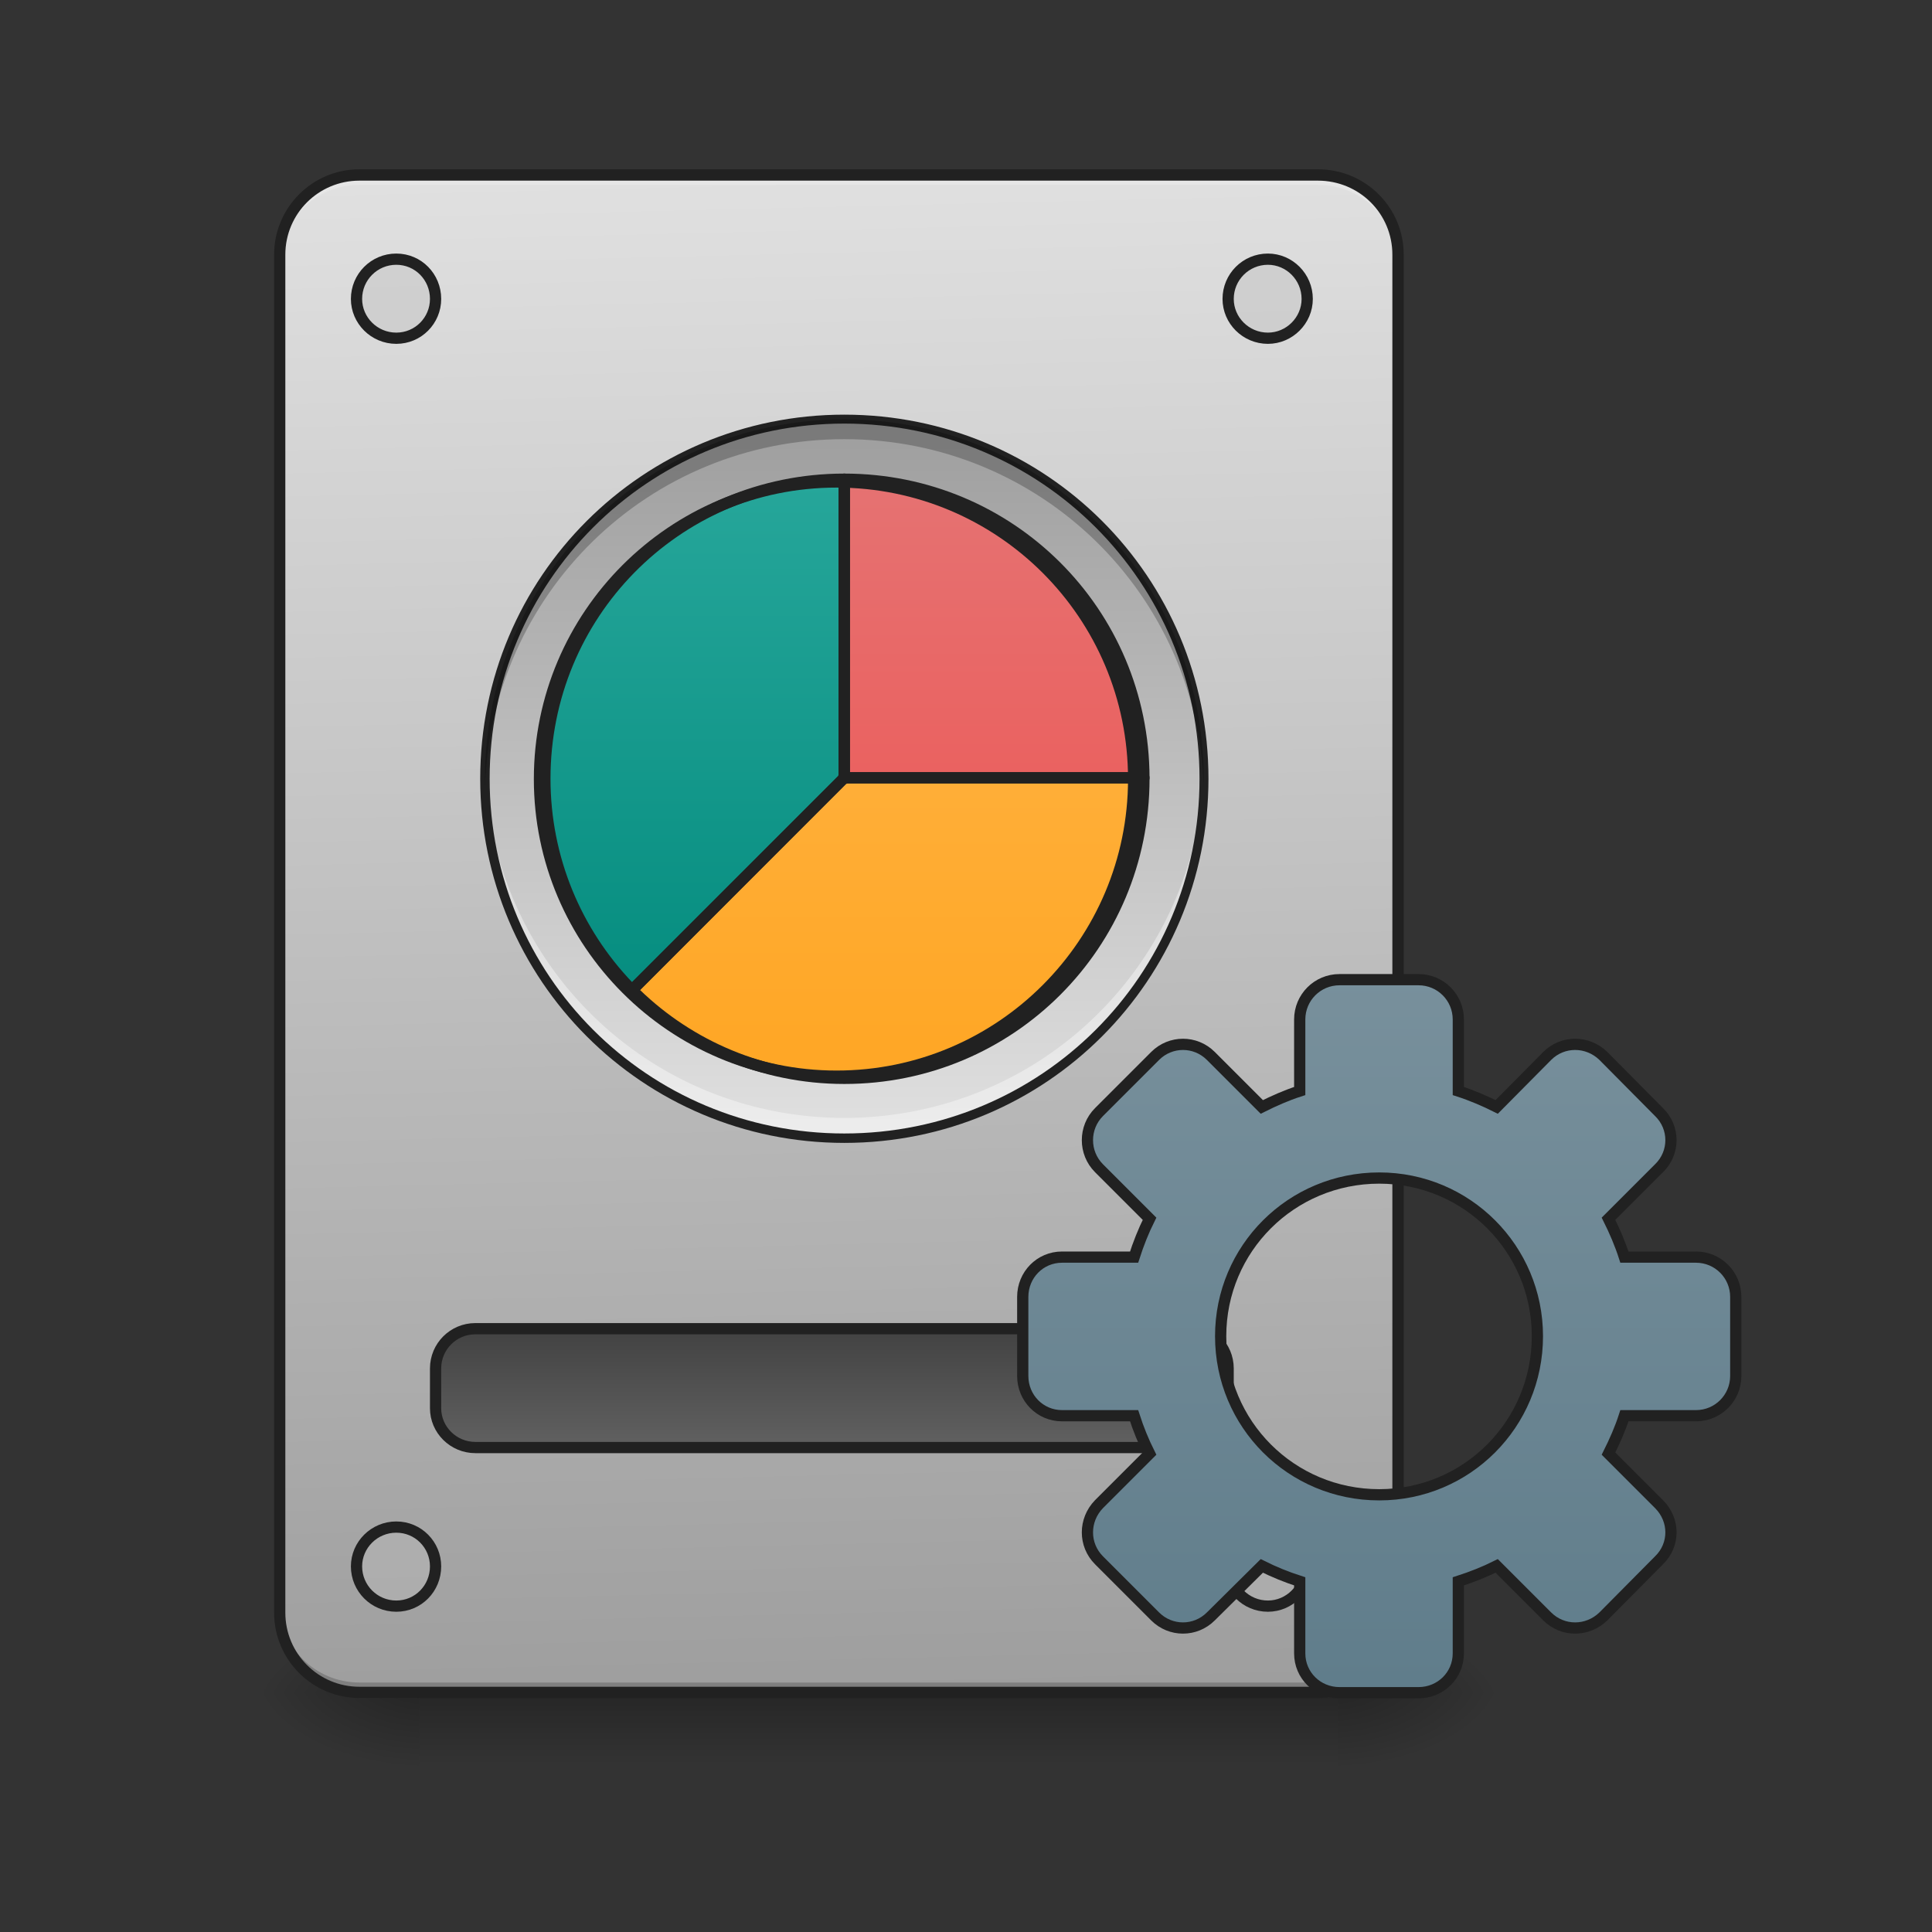 <?xml version="1.0" encoding="UTF-8"?>
<svg xmlns="http://www.w3.org/2000/svg" xmlns:xlink="http://www.w3.org/1999/xlink" width="16pt" height="16pt" viewBox="0 0 16 16" version="1.1">
<rect x="0" y="0" width="16" height="16" fill="#333333" stroke="none"/>
<defs>
<linearGradient id="linear0" gradientUnits="userSpaceOnUse" x1="254" y1="233.5" x2="254" y2="254.667" gradientTransform="matrix(0.031,0,0,0.031,-1.158,6.719)">
<stop offset="0" style="stop-color:rgb(0%,0%,0%);stop-opacity:0.275;"/>
<stop offset="1" style="stop-color:rgb(0%,0%,0%);stop-opacity:0;"/>
</linearGradient>
<radialGradient id="radial0" gradientUnits="userSpaceOnUse" cx="450.909" cy="189.579" fx="450.909" fy="189.579" r="21.167" gradientTransform="matrix(0,-0.039,-0.07,-0,24.246,31.798)">
<stop offset="0" style="stop-color:rgb(0%,0%,0%);stop-opacity:0.314;"/>
<stop offset="0.222" style="stop-color:rgb(0%,0%,0%);stop-opacity:0.275;"/>
<stop offset="1" style="stop-color:rgb(0%,0%,0%);stop-opacity:0;"/>
</radialGradient>
<radialGradient id="radial1" gradientUnits="userSpaceOnUse" cx="450.909" cy="189.579" fx="450.909" fy="189.579" r="21.167" gradientTransform="matrix(-0,0.039,0.07,0,-9.693,-3.764)">
<stop offset="0" style="stop-color:rgb(0%,0%,0%);stop-opacity:0.314;"/>
<stop offset="0.222" style="stop-color:rgb(0%,0%,0%);stop-opacity:0.275;"/>
<stop offset="1" style="stop-color:rgb(0%,0%,0%);stop-opacity:0;"/>
</radialGradient>
<radialGradient id="radial2" gradientUnits="userSpaceOnUse" cx="450.909" cy="189.579" fx="450.909" fy="189.579" r="21.167" gradientTransform="matrix(-0,-0.039,0.07,-0,-9.693,31.798)">
<stop offset="0" style="stop-color:rgb(0%,0%,0%);stop-opacity:0.314;"/>
<stop offset="0.222" style="stop-color:rgb(0%,0%,0%);stop-opacity:0.275;"/>
<stop offset="1" style="stop-color:rgb(0%,0%,0%);stop-opacity:0;"/>
</radialGradient>
<radialGradient id="radial3" gradientUnits="userSpaceOnUse" cx="450.909" cy="189.579" fx="450.909" fy="189.579" r="21.167" gradientTransform="matrix(0,0.039,-0.07,0,24.246,-3.764)">
<stop offset="0" style="stop-color:rgb(0%,0%,0%);stop-opacity:0.314;"/>
<stop offset="0.222" style="stop-color:rgb(0%,0%,0%);stop-opacity:0.275;"/>
<stop offset="1" style="stop-color:rgb(0%,0%,0%);stop-opacity:0;"/>
</radialGradient>
<linearGradient id="linear1" gradientUnits="userSpaceOnUse" x1="306.917" y1="-25.792" x2="305.955" y2="-141.415" gradientTransform="matrix(0.038,0,0,0.109,-3.919,16.821)">
<stop offset="0" style="stop-color:rgb(61.961%,61.961%,61.961%);stop-opacity:1;"/>
<stop offset="1" style="stop-color:rgb(87.843%,87.843%,87.843%);stop-opacity:1;"/>
</linearGradient>
<linearGradient id="linear2" gradientUnits="userSpaceOnUse" x1="254" y1="159.417" x2="254" y2="191.167" gradientTransform="matrix(1,0,0,1,-31.75,-21.167)">
<stop offset="0" style="stop-color:rgb(25.882%,25.882%,25.882%);stop-opacity:1;"/>
<stop offset="1" style="stop-color:rgb(38.039%,38.039%,38.039%);stop-opacity:1;"/>
</linearGradient>
<linearGradient id="linear3" gradientUnits="userSpaceOnUse" x1="254" y1="148.833" x2="254" y2="-41.667" gradientTransform="matrix(1,0,0,1,114.423,84.667)">
<stop offset="0" style="stop-color:rgb(37.647%,49.02%,54.51%);stop-opacity:1;"/>
<stop offset="1" style="stop-color:rgb(47.059%,56.471%,61.176%);stop-opacity:1;"/>
</linearGradient>
<linearGradient id="linear4" gradientUnits="userSpaceOnUse" x1="254" y1="-105.167" x2="254" y2="85.333" gradientTransform="matrix(0.031,0,0,0.031,-0.945,6.758)">
<stop offset="0" style="stop-color:rgb(14.902%,65.098%,60.392%);stop-opacity:1;"/>
<stop offset="1" style="stop-color:rgb(0%,53.725%,48.235%);stop-opacity:1;"/>
</linearGradient>
<linearGradient id="linear5" gradientUnits="userSpaceOnUse" x1="254" y1="-105.167" x2="254" y2="85.333" gradientTransform="matrix(0.031,0,0,0.031,-0.945,6.758)">
<stop offset="0" style="stop-color:rgb(61.961%,61.961%,61.961%);stop-opacity:1;"/>
<stop offset="1" style="stop-color:rgb(87.843%,87.843%,87.843%);stop-opacity:1;"/>
</linearGradient>
<linearGradient id="linear6" gradientUnits="userSpaceOnUse" x1="254" y1="-89.292" x2="254" y2="69.458" gradientTransform="matrix(0.031,0,0,0.031,-0.945,6.766)">
<stop offset="0" style="stop-color:rgb(14.902%,65.098%,60.392%);stop-opacity:1;"/>
<stop offset="1" style="stop-color:rgb(0%,53.725%,48.235%);stop-opacity:1;"/>
</linearGradient>
<linearGradient id="linear7" gradientUnits="userSpaceOnUse" x1="959.988" y1="1075.118" x2="959.988" y2="475.118" gradientTransform="matrix(0.008,0,0,0.008,-0.945,0.038)">
<stop offset="0" style="stop-color:rgb(93.725%,32.549%,31.373%);stop-opacity:1;"/>
<stop offset="1" style="stop-color:rgb(89.804%,45.098%,45.098%);stop-opacity:1;"/>
</linearGradient>
<linearGradient id="linear8" gradientUnits="userSpaceOnUse" x1="959.988" y1="1075.118" x2="959.988" y2="475.118" gradientTransform="matrix(0.008,0,0,0.008,-0.945,0.038)">
<stop offset="0" style="stop-color:rgb(100%,65.49%,14.902%);stop-opacity:1;"/>
<stop offset="1" style="stop-color:rgb(100%,71.765%,30.196%);stop-opacity:1;"/>
</linearGradient>
</defs>
<g id="surface1">
<path style=" stroke:none;fill-rule:nonzero;fill:url(#linear0);" d="M 3.473 14.016 L 11.082 14.016 L 11.082 14.68 L 3.473 14.68 Z M 3.473 14.016 "/>
<path style=" stroke:none;fill-rule:nonzero;fill:url(#radial0);" d="M 11.082 14.016 L 12.402 14.016 L 12.402 13.355 L 11.082 13.355 Z M 11.082 14.016 "/>
<path style=" stroke:none;fill-rule:nonzero;fill:url(#radial1);" d="M 3.473 14.016 L 2.148 14.016 L 2.148 14.68 L 3.473 14.68 Z M 3.473 14.016 "/>
<path style=" stroke:none;fill-rule:nonzero;fill:url(#radial2);" d="M 3.473 14.016 L 2.148 14.016 L 2.148 13.355 L 3.473 13.355 Z M 3.473 14.016 "/>
<path style=" stroke:none;fill-rule:nonzero;fill:url(#radial3);" d="M 11.082 14.016 L 12.402 14.016 L 12.402 14.68 L 11.082 14.68 Z M 11.082 14.016 "/>
<path style=" stroke:none;fill-rule:nonzero;fill:url(#linear1);" d="M 2.977 1.449 L 10.914 1.449 C 11.281 1.449 11.578 1.746 11.578 2.109 L 11.578 13.355 C 11.578 13.723 11.281 14.016 10.914 14.016 L 2.977 14.016 C 2.613 14.016 2.316 13.723 2.316 13.355 L 2.316 2.109 C 2.316 1.746 2.613 1.449 2.977 1.449 Z M 2.977 1.449 "/>
<path style=" stroke:none;fill-rule:nonzero;fill:rgb(0%,0%,0%);fill-opacity:0.196;" d="M 2.977 14.016 C 2.609 14.016 2.316 13.723 2.316 13.355 L 2.316 13.273 C 2.316 13.641 2.609 13.934 2.977 13.934 L 10.914 13.934 C 11.281 13.934 11.578 13.641 11.578 13.273 L 11.578 13.355 C 11.578 13.723 11.281 14.016 10.914 14.016 Z M 2.977 14.016 "/>
<path style=" stroke:none;fill-rule:nonzero;fill:rgb(90.196%,90.196%,90.196%);fill-opacity:0.937;" d="M 2.977 1.449 C 2.609 1.449 2.316 1.742 2.316 2.109 L 2.316 2.191 C 2.316 1.824 2.609 1.531 2.977 1.531 L 10.914 1.531 C 11.281 1.531 11.578 1.824 11.578 2.191 L 11.578 2.109 C 11.578 1.742 11.281 1.449 10.914 1.449 Z M 2.977 1.449 "/>
<path style=" stroke:none;fill-rule:nonzero;fill:rgb(12.941%,12.941%,12.941%);fill-opacity:1;" d="M 2.977 1.402 C 2.586 1.402 2.27 1.719 2.27 2.109 L 2.27 13.355 C 2.27 13.746 2.586 14.062 2.977 14.062 L 10.914 14.062 C 11.309 14.062 11.625 13.746 11.625 13.355 L 11.625 2.109 C 11.625 1.719 11.309 1.402 10.914 1.402 Z M 2.977 1.496 L 10.914 1.496 C 11.258 1.496 11.531 1.77 11.531 2.109 L 11.531 13.355 C 11.531 13.695 11.258 13.969 10.914 13.969 L 2.977 13.969 C 2.637 13.969 2.363 13.695 2.363 13.355 L 2.363 2.109 C 2.363 1.77 2.637 1.496 2.977 1.496 Z M 2.977 1.496 "/>
<path style="fill-rule:nonzero;fill:url(#linear2);stroke-width:3;stroke-linecap:round;stroke-linejoin:miter;stroke:rgb(12.941%,12.941%,12.941%);stroke-opacity:1;stroke-miterlimit:4;" d="M 126.988 138.216 L 317.47 138.216 C 323.344 138.216 328.094 142.966 328.094 148.84 L 328.094 159.464 C 328.094 165.214 323.344 169.963 317.47 169.963 L 126.988 169.963 C 121.113 169.963 116.364 165.214 116.364 159.464 L 116.364 148.84 C 116.364 142.966 121.113 138.216 126.988 138.216 Z M 126.988 138.216 " transform="matrix(0.031,0,0,0.031,0,6.719)"/>
<path style="fill-rule:nonzero;fill:rgb(74.118%,74.118%,74.118%);fill-opacity:0.392;stroke-width:3;stroke-linecap:round;stroke-linejoin:miter;stroke:rgb(12.941%,12.941%,12.941%);stroke-opacity:1;stroke-miterlimit:4;" d="M 105.865 -147.506 C 111.739 -147.506 116.364 -142.757 116.364 -136.882 C 116.364 -131.133 111.739 -126.383 105.865 -126.383 C 99.99 -126.383 95.241 -131.133 95.241 -136.882 C 95.241 -142.757 99.99 -147.506 105.865 -147.506 Z M 105.865 -147.506 " transform="matrix(0.031,0,0,0.031,0,6.719)"/>
<path style="fill-rule:nonzero;fill:rgb(74.118%,74.118%,74.118%);fill-opacity:0.392;stroke-width:3;stroke-linecap:round;stroke-linejoin:miter;stroke:rgb(12.941%,12.941%,12.941%);stroke-opacity:1;stroke-miterlimit:4;" d="M 338.718 -147.506 C 344.467 -147.506 349.217 -142.757 349.217 -136.882 C 349.217 -131.133 344.467 -126.383 338.718 -126.383 C 332.843 -126.383 328.094 -131.133 328.094 -136.882 C 328.094 -142.757 332.843 -147.506 338.718 -147.506 Z M 338.718 -147.506 " transform="matrix(0.031,0,0,0.031,0,6.719)"/>
<path style="fill-rule:nonzero;fill:rgb(74.118%,74.118%,74.118%);fill-opacity:0.392;stroke-width:3;stroke-linecap:round;stroke-linejoin:miter;stroke:rgb(12.941%,12.941%,12.941%);stroke-opacity:1;stroke-miterlimit:4;" d="M 338.718 191.211 C 344.467 191.211 349.217 195.961 349.217 201.71 C 349.217 207.585 344.467 212.334 338.718 212.334 C 332.843 212.334 328.094 207.585 328.094 201.71 C 328.094 195.961 332.843 191.211 338.718 191.211 Z M 338.718 191.211 " transform="matrix(0.031,0,0,0.031,0,6.719)"/>
<path style="fill-rule:nonzero;fill:rgb(74.118%,74.118%,74.118%);fill-opacity:0.392;stroke-width:3;stroke-linecap:round;stroke-linejoin:miter;stroke:rgb(12.941%,12.941%,12.941%);stroke-opacity:1;stroke-miterlimit:4;" d="M 105.865 191.211 C 111.739 191.211 116.364 195.961 116.364 201.71 C 116.364 207.585 111.739 212.334 105.865 212.334 C 99.99 212.334 95.241 207.585 95.241 201.71 C 95.241 195.961 99.99 191.211 105.865 191.211 Z M 105.865 191.211 " transform="matrix(0.031,0,0,0.031,0,6.719)"/>
<path style="fill-rule:nonzero;fill:url(#linear3);stroke-width:3;stroke-linecap:round;stroke-linejoin:miter;stroke:rgb(12.941%,12.941%,12.941%);stroke-opacity:1;stroke-miterlimit:4;" d="M 357.841 44.975 C 351.966 44.975 347.217 49.725 347.217 55.599 L 347.217 74.722 C 343.717 75.847 340.342 77.347 337.093 78.972 L 323.469 65.348 C 319.345 61.224 312.72 61.224 308.596 65.348 L 293.597 80.347 C 289.472 84.471 289.472 91.221 293.597 95.345 L 307.096 108.844 C 305.471 112.094 304.096 115.593 302.971 119.093 L 283.723 119.093 C 277.848 119.093 273.224 123.843 273.224 129.717 L 273.224 150.84 C 273.224 156.715 277.848 161.464 283.723 161.464 L 302.971 161.464 C 304.096 164.964 305.471 168.338 307.096 171.588 L 293.597 185.087 C 289.472 189.336 289.472 195.961 293.597 200.085 L 308.596 215.084 C 312.72 219.209 319.345 219.209 323.469 215.084 L 337.093 201.585 C 340.342 203.21 343.717 204.585 347.217 205.71 L 347.217 224.958 C 347.217 230.832 351.966 235.457 357.841 235.457 L 378.964 235.457 C 384.838 235.457 389.588 230.832 389.588 224.958 L 389.588 205.71 C 393.087 204.585 396.587 203.21 399.837 201.585 L 413.336 215.084 C 417.46 219.209 424.085 219.209 428.334 215.084 L 443.208 200.085 C 447.457 195.961 447.457 189.336 443.208 185.087 L 429.709 171.588 C 431.334 168.338 432.834 164.964 433.959 161.464 L 453.082 161.464 C 458.956 161.464 463.706 156.715 463.706 150.84 L 463.706 129.717 C 463.706 123.843 458.956 119.093 453.082 119.093 L 433.959 119.093 C 432.834 115.593 431.334 112.094 429.709 108.844 L 443.208 95.345 C 447.457 91.221 447.457 84.471 443.208 80.347 L 428.334 65.348 C 424.085 61.224 417.46 61.224 413.336 65.348 L 399.837 78.972 C 396.587 77.347 393.087 75.847 389.588 74.722 L 389.588 55.599 C 389.588 49.725 384.838 44.975 378.964 44.975 Z M 368.465 97.97 C 391.838 97.97 410.711 116.843 410.711 140.216 C 410.711 163.714 391.838 182.587 368.465 182.587 C 344.967 182.587 326.094 163.714 326.094 140.216 C 326.094 116.843 344.967 97.97 368.465 97.97 Z M 368.465 97.97 " transform="matrix(0.031,0,0,0.031,0,6.719)"/>
<path style=" stroke:none;fill-rule:nonzero;fill:url(#linear4);" d="M 6.992 3.473 C 8.637 3.473 9.969 4.805 9.969 6.449 C 9.969 8.094 8.637 9.426 6.992 9.426 C 5.348 9.426 4.016 8.094 4.016 6.449 C 4.016 4.805 5.348 3.473 6.992 3.473 Z M 6.992 3.473 "/>
<path style=" stroke:none;fill-rule:nonzero;fill:url(#linear5);" d="M 6.992 3.473 C 8.637 3.473 9.969 4.805 9.969 6.449 C 9.969 8.094 8.637 9.426 6.992 9.426 C 5.348 9.426 4.016 8.094 4.016 6.449 C 4.016 4.805 5.348 3.473 6.992 3.473 Z M 6.992 3.473 "/>
<path style=" stroke:none;fill-rule:nonzero;fill:url(#linear6);" d="M 6.992 3.977 C 5.617 3.977 4.512 5.082 4.512 6.457 C 4.512 7.141 4.789 7.758 5.234 8.207 L 6.992 6.449 L 6.988 6.449 L 6.992 6.449 Z M 6.992 3.977 "/>
<path style=" stroke:none;fill-rule:nonzero;fill:rgb(100%,100%,100%);fill-opacity:0.392;" d="M 6.992 9.426 C 5.344 9.426 4.016 8.098 4.016 6.449 C 4.016 6.422 4.016 6.395 4.016 6.363 C 4.062 7.977 5.371 9.258 6.992 9.258 C 8.613 9.258 9.926 7.977 9.969 6.363 C 9.969 6.395 9.969 6.422 9.969 6.449 C 9.969 8.098 8.641 9.426 6.992 9.426 Z M 6.992 9.426 "/>
<path style=" stroke:none;fill-rule:nonzero;fill:rgb(12.941%,12.941%,12.941%);fill-opacity:1;" d="M 6.992 3.434 C 5.324 3.434 3.977 4.777 3.977 6.449 C 3.977 8.117 5.324 9.465 6.992 9.465 C 8.664 9.465 10.008 8.117 10.008 6.449 C 10.008 4.777 8.664 3.434 6.992 3.434 Z M 6.992 3.508 C 8.621 3.508 9.934 4.82 9.934 6.449 C 9.934 8.078 8.621 9.387 6.992 9.387 C 5.363 9.387 4.055 8.078 4.055 6.449 C 4.055 4.82 5.363 3.508 6.992 3.508 Z M 6.992 3.508 "/>
<path style=" stroke:none;fill-rule:nonzero;fill:url(#linear7);" d="M 6.992 3.969 L 6.992 6.438 L 7 6.434 L 7 6.438 L 6.996 6.441 L 9.473 6.441 C 9.469 5.07 8.367 3.969 6.992 3.969 Z M 6.992 3.969 "/>
<path style=" stroke:none;fill-rule:nonzero;fill:url(#linear8);" d="M 6.992 6.441 L 6.992 6.449 L 6.992 6.441 L 5.234 8.199 C 5.684 8.652 6.305 8.93 6.992 8.93 C 8.367 8.93 9.473 7.82 9.473 6.449 C 9.473 6.445 9.473 6.441 9.473 6.441 Z M 6.992 6.441 "/>
<path style=" stroke:none;fill-rule:nonzero;fill:rgb(0%,0%,0%);fill-opacity:0.235;" d="M 6.992 3.473 C 5.344 3.473 4.016 4.797 4.016 6.449 C 4.016 6.477 4.016 6.504 4.016 6.531 C 4.062 4.918 5.371 3.637 6.992 3.637 C 8.613 3.637 9.926 4.918 9.969 6.531 C 9.969 6.504 9.969 6.477 9.969 6.449 C 9.969 4.797 8.641 3.473 6.992 3.473 Z M 6.992 3.473 "/>
<path style="fill:none;stroke-width:3;stroke-linecap:round;stroke-linejoin:round;stroke:rgb(12.941%,12.941%,12.941%);stroke-opacity:1;stroke-miterlimit:4;" d="M 253.967 -89.24 C 297.838 -89.24 333.334 -53.743 333.334 -9.873 C 333.334 33.873 297.838 69.495 253.967 69.495 C 210.221 69.495 174.599 33.873 174.599 -9.873 C 174.599 -53.743 210.221 -89.24 253.967 -89.24 Z M 253.967 -89.24 " transform="matrix(0.031,0,0,0.031,-0.945,6.758)"/>
<path style=" stroke:none;fill-rule:nonzero;fill:rgb(12.941%,12.941%,12.941%);fill-opacity:1;" d="M 6.992 3.922 C 5.594 3.922 4.465 5.047 4.465 6.449 C 4.465 7.145 4.746 7.777 5.199 8.234 C 5.211 8.242 5.223 8.246 5.234 8.246 C 5.246 8.246 5.258 8.242 5.266 8.234 L 7.023 6.473 C 7.027 6.473 7.027 6.473 7.031 6.469 C 7.031 6.469 7.031 6.469 7.031 6.465 C 7.035 6.457 7.039 6.449 7.039 6.441 L 7.039 3.969 C 7.039 3.941 7.02 3.922 6.992 3.922 Z M 6.945 4.016 L 6.945 6.414 C 6.945 6.418 6.941 6.422 6.941 6.426 L 5.234 8.133 C 4.816 7.695 4.559 7.102 4.559 6.449 C 4.559 5.113 5.617 4.043 6.945 4.016 Z M 6.945 4.016 "/>
<path style=" stroke:none;fill-rule:nonzero;fill:rgb(12.941%,12.941%,12.941%);fill-opacity:1;" d="M 6.992 3.922 C 6.969 3.922 6.945 3.941 6.945 3.969 L 6.945 6.422 L 6.961 6.406 C 6.949 6.418 6.945 6.434 6.949 6.449 C 6.949 6.457 6.953 6.469 6.961 6.473 C 6.961 6.473 6.965 6.477 6.965 6.477 C 6.973 6.484 6.984 6.488 6.996 6.488 L 9.473 6.488 C 9.488 6.488 9.5 6.48 9.508 6.473 C 9.516 6.465 9.52 6.453 9.52 6.441 C 9.516 5.043 8.391 3.922 6.992 3.922 Z M 7.039 4.016 C 8.348 4.043 9.395 5.086 9.426 6.395 L 7.039 6.395 Z M 7.039 4.016 "/>
<path style=" stroke:none;fill-rule:nonzero;fill:rgb(12.941%,12.941%,12.941%);fill-opacity:1;" d="M 6.992 6.395 C 6.984 6.395 6.977 6.398 6.969 6.402 C 6.969 6.402 6.969 6.402 6.965 6.402 C 6.965 6.406 6.961 6.406 6.961 6.41 L 5.203 8.168 C 5.184 8.184 5.184 8.215 5.199 8.234 C 5.66 8.691 6.293 8.977 6.992 8.977 C 8.395 8.977 9.52 7.848 9.52 6.449 C 9.52 6.445 9.52 6.441 9.52 6.441 C 9.52 6.414 9.5 6.395 9.473 6.395 Z M 7.02 6.488 L 9.426 6.488 C 9.402 7.816 8.328 8.883 6.992 8.883 C 6.336 8.883 5.738 8.621 5.301 8.199 L 7.008 6.492 C 7.012 6.492 7.016 6.488 7.02 6.488 Z M 7.02 6.488 "/>
</g>
</svg>
